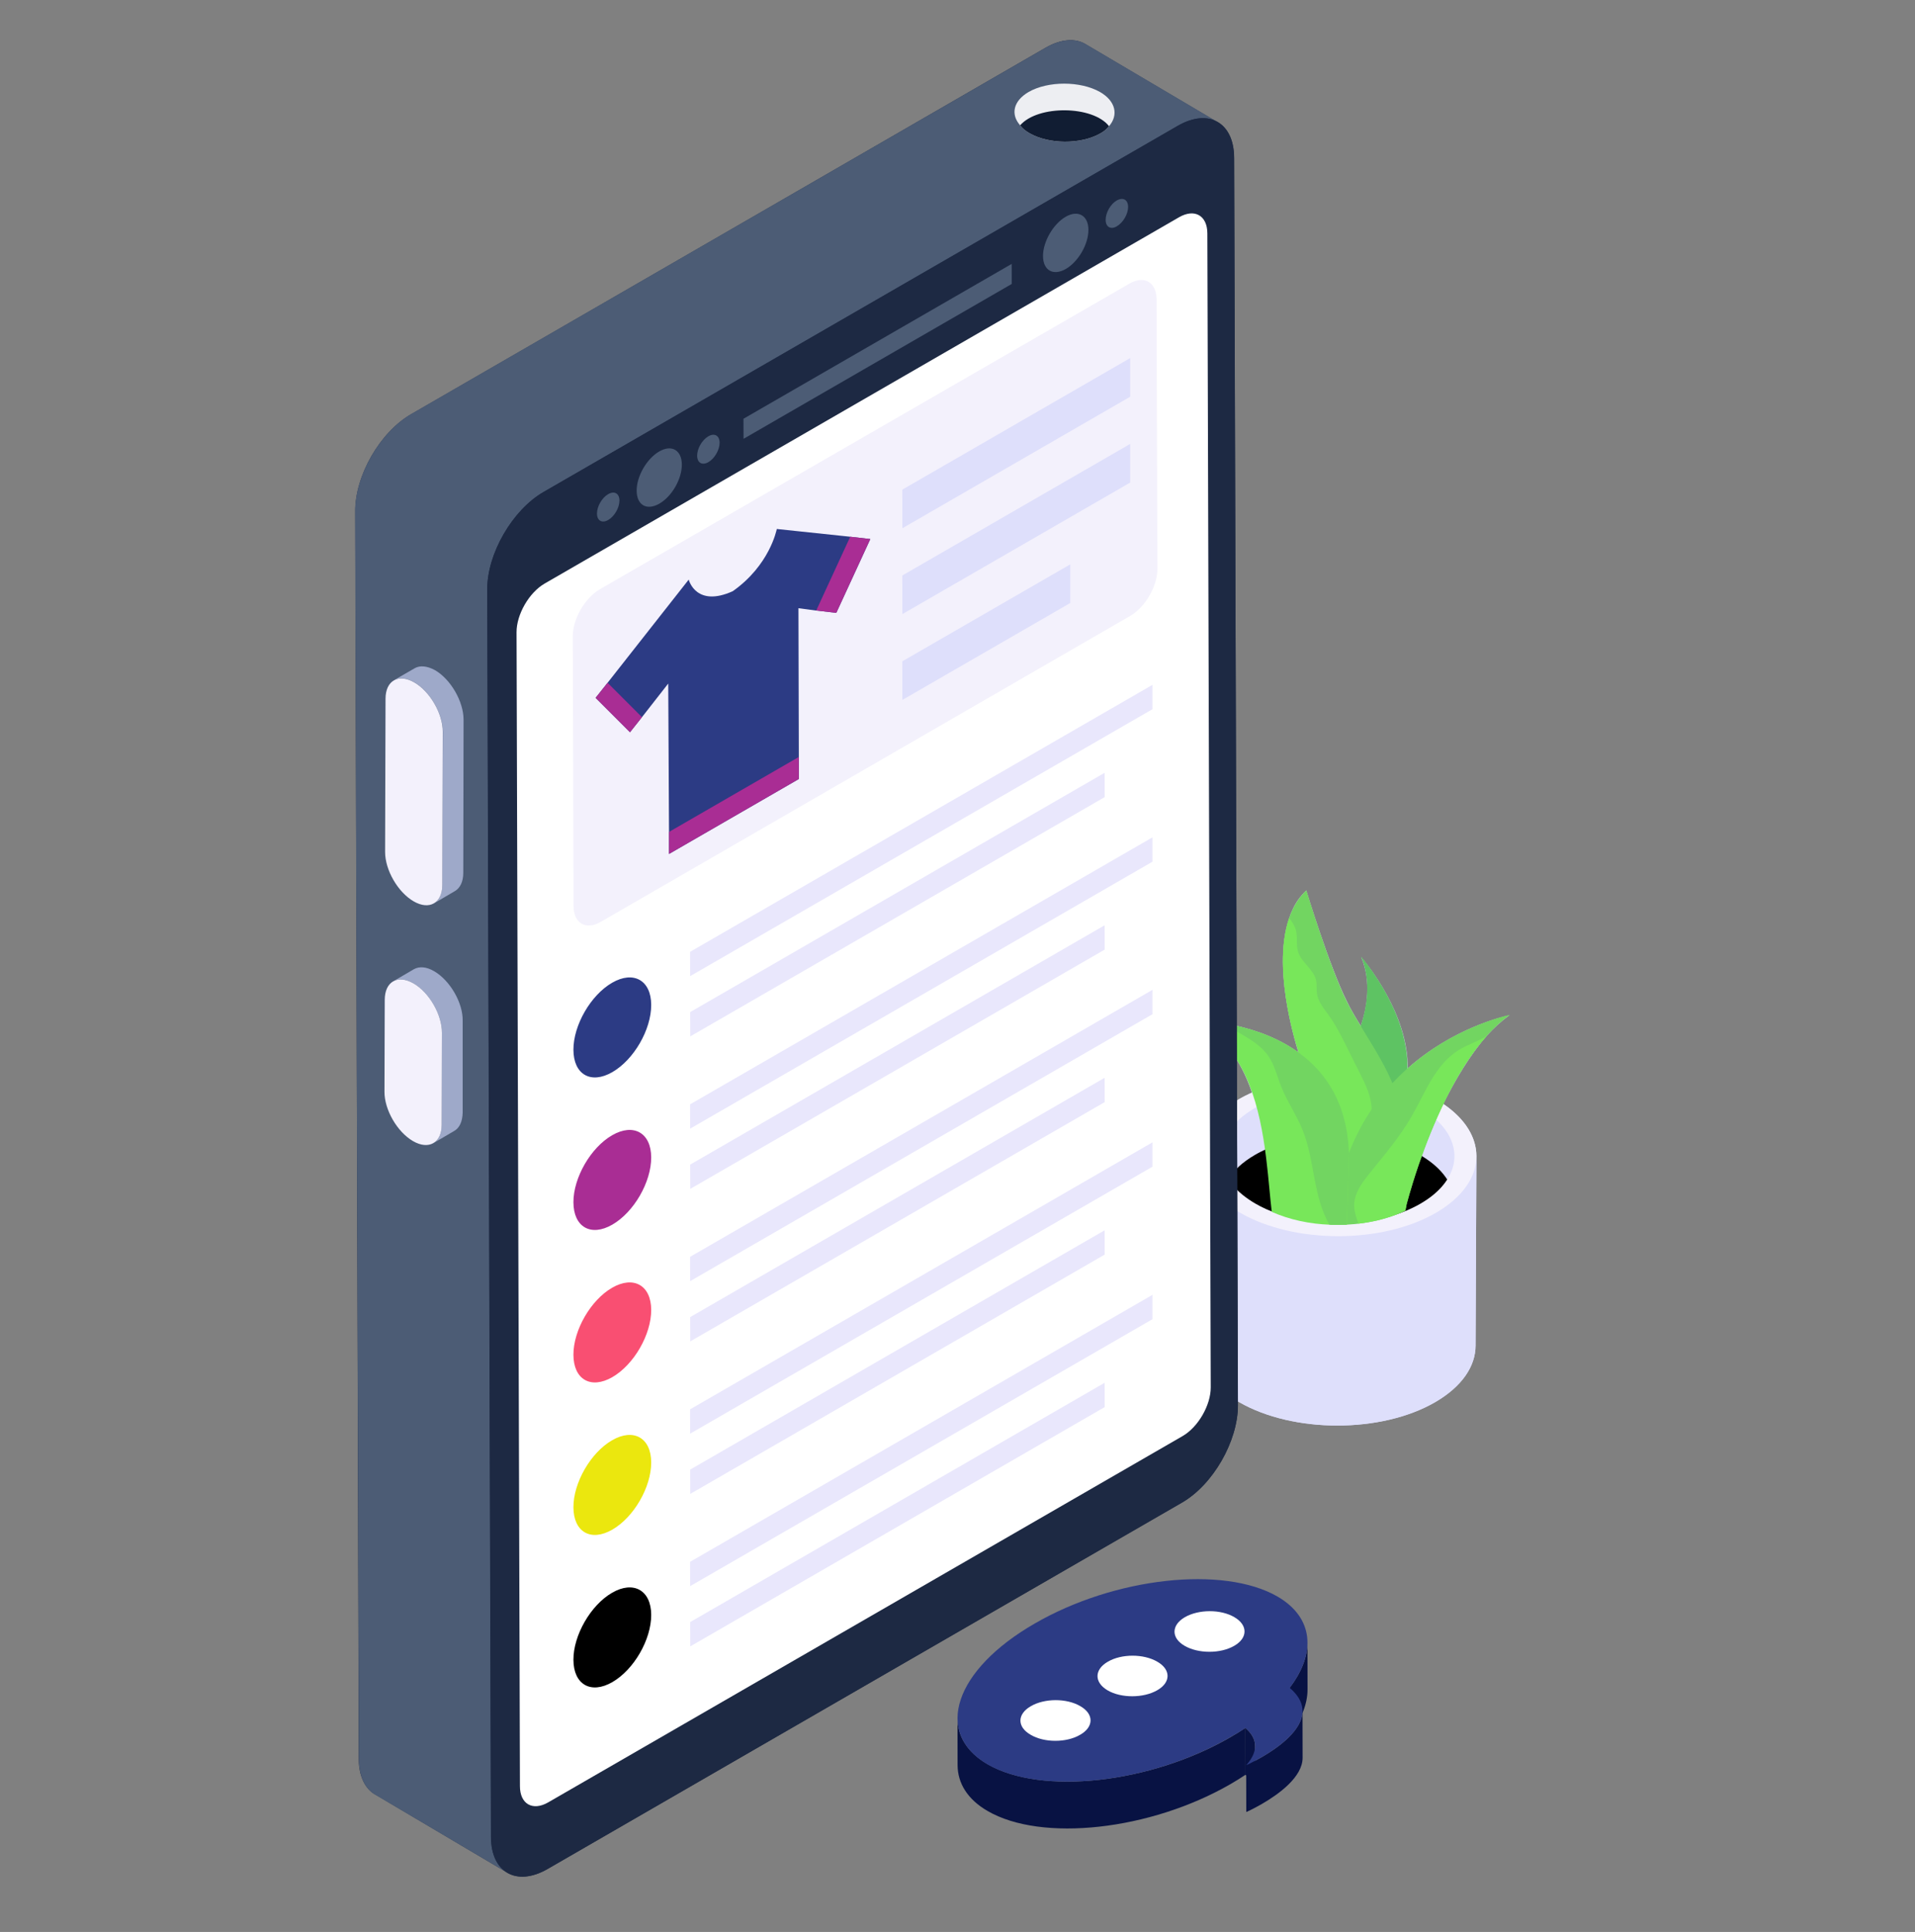 <svg width="114" height="115" viewBox="0 0 114 115" fill="none" xmlns="http://www.w3.org/2000/svg">
<rect x="0" y="0" width="114" height="115" fill="#808080" stroke="none"/>
<g clip-path="url(#clip0_1067_3334)">
<path d="M88.515 61.646C87.505 62.8 86.638 64.268 85.917 65.712C87.24 66.602 87.89 67.709 87.89 68.839L87.841 80.099C87.841 81.326 87.047 82.529 85.436 83.468C82.236 85.32 76.991 85.32 73.767 83.468C72.131 82.505 71.313 81.278 71.313 80.051L71.385 68.767C71.385 67.564 72.179 66.337 73.767 65.423C74.007 65.279 74.272 65.158 74.537 65.062C74.007 63.498 73.189 62.103 71.818 61.188C71.553 61.044 71.289 60.876 71 60.755C71 60.755 74.368 60.683 77.063 62.488C77.135 62.536 77.231 62.584 77.303 62.68C76.991 61.646 75.764 57.483 76.75 54.645C76.798 54.5 76.846 54.356 76.919 54.211C77.111 53.754 77.4 53.345 77.761 53.008C77.761 53.008 79.156 57.58 80.191 59.625C80.407 60.082 80.696 60.563 81.009 61.068C81.37 60.01 81.658 58.446 81.033 56.978C81.346 57.339 83.848 60.37 83.8 63.594C86.494 61.213 89.453 60.515 89.838 60.443C89.381 60.78 88.924 61.188 88.515 61.646Z" fill="#DEDFFB"/>
<path d="M87.893 68.828L87.84 80.099C87.836 81.314 87.038 82.528 85.441 83.457C82.227 85.324 76.993 85.321 73.763 83.457C72.135 82.516 71.32 81.281 71.324 80.047L71.377 68.775C71.373 70.009 72.188 71.245 73.816 72.186C77.046 74.05 82.28 74.053 85.494 72.185C87.091 71.257 87.889 70.043 87.893 68.828Z" fill="#DEDFFB"/>
<path d="M85.456 65.421C88.685 67.286 88.712 70.315 85.493 72.186C82.28 74.053 77.046 74.05 73.816 72.186C70.582 70.318 70.559 67.286 73.773 65.419C76.992 63.548 82.221 63.554 85.456 65.421Z" fill="#F3F1FC"/>
<path d="M74.704 68.747C76.056 67.961 77.832 67.569 79.61 67.569C81.229 67.569 82.849 67.894 84.152 68.545C84.213 68.575 84.274 68.606 84.334 68.637C84.401 68.673 84.467 68.71 84.532 68.747C85.273 69.175 85.812 69.677 86.152 70.211C86.372 69.869 86.508 69.513 86.559 69.153C86.725 68.013 86.046 66.83 84.532 65.956C84.467 65.918 84.401 65.881 84.334 65.846C84.274 65.814 84.213 65.784 84.152 65.753C82.849 65.103 81.229 64.778 79.61 64.778C77.832 64.778 76.056 65.17 74.704 65.956C73.208 66.825 72.546 67.988 72.712 69.129C72.764 69.487 72.9 69.841 73.117 70.183C73.451 69.659 73.979 69.169 74.704 68.747Z" fill="#DEDFFB"/>
<path d="M86.152 70.211C86.087 70.312 86.016 70.412 85.937 70.511C85.605 70.924 85.147 71.31 84.561 71.648C84.411 71.736 84.256 71.817 84.095 71.895C83.89 71.996 83.676 72.087 83.455 72.171C82.63 72.485 81.712 72.686 80.769 72.775C80.62 72.789 80.469 72.8 80.318 72.808C80.305 72.81 80.293 72.81 80.279 72.81C79.99 72.826 79.698 72.831 79.408 72.824C79.347 72.823 79.286 72.821 79.225 72.818C78.889 72.807 78.557 72.78 78.226 72.741C77.54 72.658 76.871 72.514 76.245 72.309C75.945 72.212 75.654 72.099 75.376 71.974C75.155 71.875 74.942 71.766 74.739 71.648C74.137 71.3 73.668 70.906 73.332 70.484C73.252 70.386 73.181 70.284 73.117 70.183C73.451 69.659 73.978 69.169 74.704 68.748C74.807 68.686 74.915 68.629 75.023 68.573C75.701 68.226 76.467 67.969 77.277 67.802C78.03 67.647 78.819 67.57 79.61 67.57C79.867 67.57 80.123 67.578 80.378 67.595C80.461 67.599 80.544 67.605 80.626 67.614C81.545 67.69 82.441 67.875 83.258 68.166C83.569 68.276 83.868 68.403 84.152 68.545C84.213 68.575 84.274 68.606 84.334 68.638C84.401 68.673 84.467 68.71 84.532 68.748C84.672 68.829 84.807 68.912 84.932 68.999C85.471 69.366 85.877 69.778 86.152 70.211Z" fill="black"/>
<path d="M80.47 62.325C80.47 62.325 82.109 59.427 81.013 56.928C81.013 56.928 85.626 62.186 82.961 66.438C80.296 70.689 80.47 62.325 80.47 62.325Z" fill="#5EC363"/>
<path d="M83.266 66.379C83.085 68.343 81.392 70.978 81.392 70.978C81.392 70.978 81.363 70.976 81.31 70.971C80.839 70.933 78.492 70.713 77.987 70.034C77.867 69.871 77.769 69.449 77.693 68.886C77.413 66.834 77.394 62.911 77.394 62.911C77.394 62.911 75.62 57.883 76.741 54.645C76.79 54.499 76.847 54.357 76.91 54.218C77.119 53.757 77.4 53.343 77.767 53C77.767 53 79.153 57.577 80.187 59.635C81.221 61.694 83.447 64.414 83.266 66.379Z" fill="#72D561"/>
<path d="M80.903 68.472C80.746 68.677 80.559 68.868 80.322 68.971C80.123 69.057 79.902 69.073 79.685 69.086C79.013 69.125 78.315 69.134 77.693 68.886C77.413 66.834 77.394 62.911 77.394 62.911C77.394 62.911 75.62 57.883 76.741 54.645C76.937 54.882 77.083 55.14 77.141 55.35C77.258 55.772 77.144 56.235 77.273 56.654C77.473 57.301 78.205 57.694 78.348 58.358C78.403 58.616 78.36 58.887 78.398 59.148C78.47 59.638 78.813 60.034 79.101 60.437C79.535 61.041 79.868 61.709 80.2 62.373C80.456 62.885 80.711 63.396 80.966 63.907C81.192 64.362 81.421 64.821 81.549 65.312C81.829 66.389 81.584 67.591 80.903 68.472Z" fill="#78E75A"/>
<path d="M89.895 60.409C89.406 60.75 88.944 61.175 88.512 61.657C86.607 63.779 85.252 67.028 84.482 69.256C84.463 69.311 84.444 69.366 84.426 69.421C83.964 70.777 83.729 71.716 83.729 71.716C83.729 71.716 83.711 71.847 83.662 72.063C83.475 72.155 83.28 72.238 83.078 72.315C82.395 72.575 81.642 72.751 80.864 72.841C80.785 72.851 80.706 72.859 80.627 72.866C80.491 72.879 80.353 72.889 80.216 72.896C80.204 72.897 80.193 72.897 80.18 72.897C79.917 72.912 79.65 72.916 79.385 72.911C79.33 72.91 79.274 72.907 79.218 72.905C79.287 72.368 79.394 71.806 79.521 71.263V71.261C79.763 70.221 80.07 69.246 80.301 68.638C80.326 68.571 80.35 68.508 80.373 68.45C80.413 68.352 80.452 68.258 80.493 68.163L80.497 68.156C81.139 66.659 81.989 65.439 82.914 64.45L82.915 64.449C85.989 61.158 89.895 60.409 89.895 60.409Z" fill="#72D561"/>
<path d="M80.301 68.637L80.222 71.389V71.39L80.181 72.897C79.917 72.911 79.651 72.916 79.386 72.91C79.33 72.909 79.274 72.907 79.219 72.905C79.193 72.904 79.168 72.902 79.143 72.901C78.862 72.89 78.585 72.867 78.308 72.835C77.682 72.759 77.071 72.627 76.5 72.44C76.226 72.351 75.961 72.249 75.707 72.134C75.602 71.265 75.526 70.185 75.385 69.031C75.376 68.955 75.367 68.88 75.357 68.803C75.003 65.997 74.248 62.813 71.811 61.2C71.561 61.034 71.292 60.883 71.004 60.753C71.004 60.753 74.371 60.692 77.054 62.478C77.054 62.478 77.055 62.478 77.055 62.479C78.673 63.555 80.041 65.304 80.271 68.139C80.272 68.141 80.272 68.142 80.272 68.145C80.287 68.306 80.296 68.47 80.301 68.637Z" fill="#78E75A"/>
<path d="M80.301 68.637L80.222 71.389V71.39L80.181 72.897C79.917 72.911 79.651 72.916 79.386 72.91C79.33 72.909 79.274 72.907 79.219 72.905C79.193 72.904 79.168 72.902 79.143 72.901C78.156 71.231 78.276 69.071 77.538 67.249C77.177 66.356 76.613 65.555 76.26 64.658C76.023 64.058 75.88 63.413 75.518 62.879C75.096 62.259 74.425 61.861 73.776 61.483C73.608 61.384 73.436 61.285 73.248 61.234C73.048 61.179 72.837 61.181 72.63 61.182C72.359 61.184 72.085 61.197 71.811 61.2C71.561 61.034 71.292 60.883 71.004 60.753C71.004 60.753 74.371 60.692 77.054 62.478C77.054 62.478 77.055 62.478 77.055 62.479C78.673 63.555 80.041 65.304 80.271 68.139C80.272 68.141 80.272 68.142 80.272 68.145C80.287 68.306 80.296 68.47 80.301 68.637Z" fill="#72D561"/>
<path d="M88.513 61.656C86.607 63.779 85.253 67.028 84.482 69.255C84.463 69.311 84.444 69.365 84.426 69.42C83.964 70.777 83.729 71.715 83.729 71.715C83.729 71.715 83.711 71.847 83.662 72.063C83.475 72.154 83.28 72.238 83.079 72.315C82.395 72.574 81.642 72.75 80.865 72.84C80.719 72.39 80.538 71.955 80.642 71.435C80.767 70.812 81.171 70.289 81.57 69.795C82.435 68.723 83.334 67.665 84.024 66.471C84.844 65.052 85.435 63.371 86.829 62.51C87.363 62.179 87.988 61.992 88.513 61.656Z" fill="#78E75A"/>
<path d="M73.695 83.655C73.695 85.778 72.218 88.386 70.349 89.447L32.595 111.255C31.672 111.786 30.818 111.832 30.218 111.486C30.149 111.44 30.057 111.393 29.988 111.347L22.349 106.824C21.749 106.501 21.357 105.739 21.357 104.701L21.149 30.463C21.126 28.316 22.626 25.709 24.495 24.647L62.249 2.839C63.172 2.309 64.026 2.262 64.626 2.632L72.357 7.201C73.049 7.524 73.465 8.286 73.465 9.416L73.695 83.655Z" fill="#1D2943"/>
<path d="M72.493 7.267C71.891 6.91 71.044 6.955 70.109 7.489L32.354 29.286C30.504 30.356 28.989 32.964 29.011 35.081L29.234 109.342C29.234 110.389 29.59 111.125 30.215 111.481L22.345 106.836C21.742 106.501 21.364 105.744 21.364 104.696L21.141 30.458C21.119 28.318 22.634 25.71 24.484 24.641L62.238 2.844C63.175 2.309 64.021 2.264 64.623 2.621L72.493 7.267Z" fill="#4C5C75"/>
<path d="M70.117 7.49C71.966 6.422 73.465 7.292 73.471 9.418L73.691 83.66C73.697 85.785 72.208 88.381 70.358 89.449L32.593 111.253C30.743 112.321 29.23 111.458 29.224 109.333L29.004 35.091C28.998 32.966 30.501 30.361 32.351 29.293L70.117 7.49Z" fill="#1D2943"/>
<path d="M70.189 12.932C71.114 12.398 71.871 12.829 71.874 13.892L72.075 82.583C72.078 83.646 71.326 84.948 70.402 85.482L32.636 107.286C31.711 107.82 30.955 107.389 30.952 106.326L30.75 37.635C30.747 36.572 31.499 35.27 32.423 34.736L70.189 12.932Z" fill="white"/>
<path d="M63.438 12.904C64.178 12.477 64.792 12.827 64.794 13.677C64.797 14.544 64.187 15.584 63.447 16.011C62.707 16.438 62.093 16.105 62.091 15.238C62.088 14.388 62.698 13.332 63.438 12.904Z" fill="#4C5C75"/>
<path d="M66.471 11.939C66.855 11.717 67.155 11.889 67.156 12.314C67.158 12.739 66.86 13.255 66.476 13.476C66.12 13.682 65.82 13.511 65.819 13.086C65.818 12.661 66.115 12.145 66.471 11.939Z" fill="#4C5C75"/>
<path d="M39.248 26.871C39.988 26.444 40.587 26.802 40.59 27.652C40.592 28.518 39.996 29.55 39.257 29.977C38.502 30.413 37.903 30.071 37.9 29.204C37.898 28.354 38.494 27.306 39.248 26.871Z" fill="#4C5C75"/>
<path d="M36.205 29.414C36.575 29.2 36.874 29.371 36.876 29.796C36.877 30.221 36.579 30.737 36.209 30.951C35.839 31.164 35.539 30.994 35.538 30.568C35.537 30.143 35.835 29.627 36.205 29.414Z" fill="#4C5C75"/>
<path d="M42.167 25.971C42.537 25.758 42.837 25.929 42.838 26.354C42.839 26.779 42.541 27.294 42.172 27.508C41.801 27.722 41.502 27.551 41.501 27.126C41.499 26.701 41.797 26.185 42.167 25.971Z" fill="#4C5C75"/>
<path d="M60.225 15.71L60.228 16.903L44.263 26.121L44.259 24.927L60.225 15.71Z" fill="#4C5C75"/>
<path d="M66.02 7.511C65.898 7.668 65.724 7.825 65.498 7.946C64.332 8.607 62.435 8.59 61.286 7.929C61.042 7.79 60.851 7.633 60.729 7.459C60.155 6.815 60.311 6.014 61.234 5.475C62.383 4.814 64.314 4.814 65.481 5.475C66.42 6.014 66.594 6.85 66.02 7.511Z" fill="#EDEEF2"/>
<path d="M66.02 7.511C65.898 7.668 65.724 7.825 65.498 7.946C64.332 8.607 62.435 8.59 61.286 7.929C61.042 7.79 60.851 7.633 60.729 7.459C61.8 6.235 65.066 6.284 66.02 7.511Z" fill="#111D33"/>
<path d="M27.596 42.839L27.579 51.959C27.579 52.487 27.385 52.874 27.068 53.05L25.836 53.772C26.135 53.596 26.329 53.209 26.329 52.663L26.364 43.561C26.364 42.487 25.607 41.166 24.674 40.621C24.181 40.339 23.758 40.321 23.441 40.497L24.691 39.775C24.991 39.599 25.431 39.634 25.906 39.898C26.839 40.444 27.596 41.765 27.596 42.839Z" fill="#9EA9C9"/>
<path d="M24.665 40.622C25.598 41.161 26.36 42.481 26.357 43.553L26.331 52.672C26.328 53.757 25.561 54.194 24.628 53.655C23.684 53.11 22.922 51.79 22.925 50.705L22.951 41.587C22.954 40.514 23.721 40.077 24.665 40.622Z" fill="#F3F1FC"/>
<path d="M27.543 60.757V66.233C27.526 66.778 27.349 67.148 27.033 67.324L25.8 68.046C26.099 67.87 26.293 67.482 26.293 66.954L26.311 61.479C26.311 60.405 25.554 59.084 24.62 58.539C24.145 58.257 23.705 58.239 23.406 58.415L24.638 57.693C24.955 57.517 25.378 57.535 25.853 57.817C26.786 58.363 27.561 59.683 27.543 60.757Z" fill="#9EA9C9"/>
<path d="M24.618 58.538C25.551 59.077 26.313 60.397 26.309 61.481L26.294 66.958C26.291 68.03 25.524 68.467 24.591 67.928C23.647 67.383 22.885 66.064 22.888 64.992L22.904 59.515C22.907 58.43 23.673 57.993 24.618 58.538Z" fill="#F3F1FC"/>
<path d="M68.898 33.844C68.921 34.879 68.162 36.167 67.264 36.673L35.776 54.867C34.879 55.395 34.143 54.959 34.143 53.923L34.097 37.915C34.074 36.88 34.81 35.592 35.73 35.063L67.219 16.892C68.116 16.363 68.852 16.8 68.852 17.835L68.898 33.844Z" fill="#F3F1FC"/>
<path d="M51.81 32.087L49.786 36.48L48.59 36.342H48.567L47.532 36.204L47.555 45.059V46.37L39.826 50.832V49.521L39.78 40.689L38.216 42.69L37.503 43.587L35.456 41.54L36.169 40.643L40.999 34.502C41.022 34.594 41.482 36.158 43.621 35.192C45.806 33.651 46.221 31.581 46.243 31.488L50.614 31.949L51.81 32.087Z" fill="#2C3B84"/>
<path d="M47.554 45.059V46.37L39.826 50.832V49.521L47.554 45.059Z" fill="#A92D94"/>
<path d="M51.809 32.087L49.785 36.48L48.589 36.342L50.614 31.949L51.809 32.087Z" fill="#A92D94"/>
<path d="M38.216 42.69L37.503 43.587L35.456 41.54L36.169 40.643L38.216 42.69Z" fill="#A92D94"/>
<path d="M67.281 21.314L53.715 29.146L53.72 31.444L67.281 23.615V21.314Z" fill="#DEDFFB"/>
<path d="M67.281 26.424L53.715 34.256L53.72 36.554L67.281 28.725V26.424Z" fill="#DEDFFB"/>
<path d="M63.713 33.593L53.715 39.365L53.72 41.663L63.713 35.894V33.593Z" fill="#DEDFFB"/>
<path d="M36.439 58.499C37.717 57.761 38.761 58.356 38.766 59.814C38.77 61.294 37.732 63.08 36.454 63.818C35.176 64.556 34.14 63.966 34.136 62.487C34.132 61.029 35.161 59.237 36.439 58.499Z" fill="#2C3B84"/>
<path d="M68.608 40.765L41.079 56.659L41.083 58.106L68.608 42.214V40.765Z" fill="#E9E7FC"/>
<path d="M65.759 46.001L65.763 47.448L41.091 61.692L41.087 60.245L65.759 46.001Z" fill="#E9E7FC"/>
<path d="M36.439 67.577C37.717 66.839 38.761 67.434 38.766 68.892C38.77 70.371 37.732 72.158 36.454 72.896C35.176 73.634 34.14 73.044 34.136 71.564C34.132 70.107 35.161 68.315 36.439 67.577Z" fill="#A92D94"/>
<path d="M68.608 49.843L41.079 65.737L41.083 67.184L68.608 51.292V49.843Z" fill="#E9E7FC"/>
<path d="M65.759 55.078L65.763 56.525L41.091 70.769L41.087 69.323L65.759 55.078Z" fill="#E9E7FC"/>
<path d="M36.439 76.654C37.717 75.916 38.761 76.512 38.766 77.969C38.77 79.449 37.732 81.236 36.454 81.974C35.176 82.711 34.14 82.121 34.136 80.642C34.132 79.184 35.161 77.392 36.439 76.654Z" fill="#F94F72"/>
<path d="M68.608 58.92L41.079 74.814L41.083 76.261L68.608 60.37V58.92Z" fill="#E9E7FC"/>
<path d="M65.759 64.156L65.763 65.603L41.091 79.847L41.087 78.4L65.759 64.156Z" fill="#E9E7FC"/>
<path d="M36.439 85.732C37.717 84.994 38.761 85.589 38.766 87.047C38.77 88.526 37.732 90.313 36.454 91.051C35.176 91.789 34.14 91.199 34.136 89.719C34.132 88.262 35.161 86.469 36.439 85.732Z" fill="#EBE70E"/>
<path d="M68.608 67.998L41.079 83.892L41.083 85.339L68.608 69.447V67.998Z" fill="#E9E7FC"/>
<path d="M65.759 73.234L65.763 74.68L41.091 88.925L41.087 87.478L65.759 73.234Z" fill="#E9E7FC"/>
<path d="M36.439 94.809C37.717 94.071 38.761 94.666 38.766 96.124C38.77 97.604 37.732 99.391 36.454 100.128C35.176 100.866 34.14 100.276 34.136 98.797C34.132 97.339 35.161 95.547 36.439 94.809Z" fill="black"/>
<path d="M68.608 77.075L41.079 92.969L41.083 94.416L68.608 78.525V77.075Z" fill="#E9E7FC"/>
<path d="M65.759 82.311L65.763 83.757L41.091 98.002L41.087 96.555L65.759 82.311Z" fill="#E9E7FC"/>
<path d="M77.837 100.562L77.832 97.774C77.834 98.625 77.475 99.547 76.778 100.464L76.784 103.253C77.48 102.336 77.84 101.414 77.837 100.562Z" fill="#081243"/>
<path d="M74.72 106.712L74.715 103.924C74.714 103.501 74.475 103.146 74.138 102.857L74.143 105.646C74.48 105.935 74.719 106.29 74.72 106.712Z" fill="#081243"/>
<path d="M77.544 104.628L77.538 101.84C77.542 102.991 76.109 104.018 75.115 104.592C74.588 104.896 74.205 105.064 74.185 105.073L74.191 107.861C74.211 107.853 74.594 107.685 75.12 107.381C76.114 106.807 77.547 105.78 77.544 104.628Z" fill="#081243"/>
<path d="M57 102.276L57.005 105.065C57.008 106.138 57.586 107.1 58.789 107.799C62.008 109.67 68.483 108.952 73.247 106.202C73.564 106.018 73.859 105.835 74.143 105.646L74.138 102.857C73.854 103.046 73.559 103.23 73.241 103.413C68.478 106.163 62.003 106.881 58.783 105.01C57.581 104.311 57.003 103.35 57 102.276Z" fill="#081243"/>
<path d="M76.776 100.469C78.723 102.133 76.493 103.797 75.112 104.593C74.581 104.894 74.21 105.071 74.192 105.071C75.042 104.115 74.741 103.372 74.139 102.859C73.856 103.053 73.555 103.23 73.236 103.407C68.475 106.169 61.996 106.877 58.775 105.018C55.571 103.142 56.828 99.389 61.589 96.646C66.351 93.885 72.829 93.177 76.05 95.035C78.21 96.292 78.352 98.398 76.776 100.469Z" fill="#2C3B84"/>
<path d="M64.299 103.264C63.486 103.743 62.163 103.743 61.356 103.264C60.538 102.797 60.544 102.033 61.369 101.56C62.181 101.087 63.498 101.08 64.311 101.56C65.129 102.027 65.123 102.797 64.299 103.264Z" fill="white"/>
<path d="M73.471 97.969C72.658 98.442 71.335 98.442 70.522 97.969C69.71 97.502 69.722 96.737 70.535 96.264C71.354 95.791 72.676 95.785 73.483 96.264C74.29 96.731 74.29 97.502 73.471 97.969Z" fill="white"/>
<path d="M68.89 100.613C68.072 101.086 66.743 101.092 65.936 100.619C65.129 100.146 65.136 99.382 65.948 98.915C66.761 98.436 68.084 98.436 68.896 98.915C69.709 99.382 69.709 100.146 68.89 100.613Z" fill="white"/>
</g>
<defs>
<clipPath id="clip0_1067_3334">
<rect width="113.674" height="113.533" fill="white" transform="translate(0.097 0.667)"/>
</clipPath>
</defs>
</svg>
